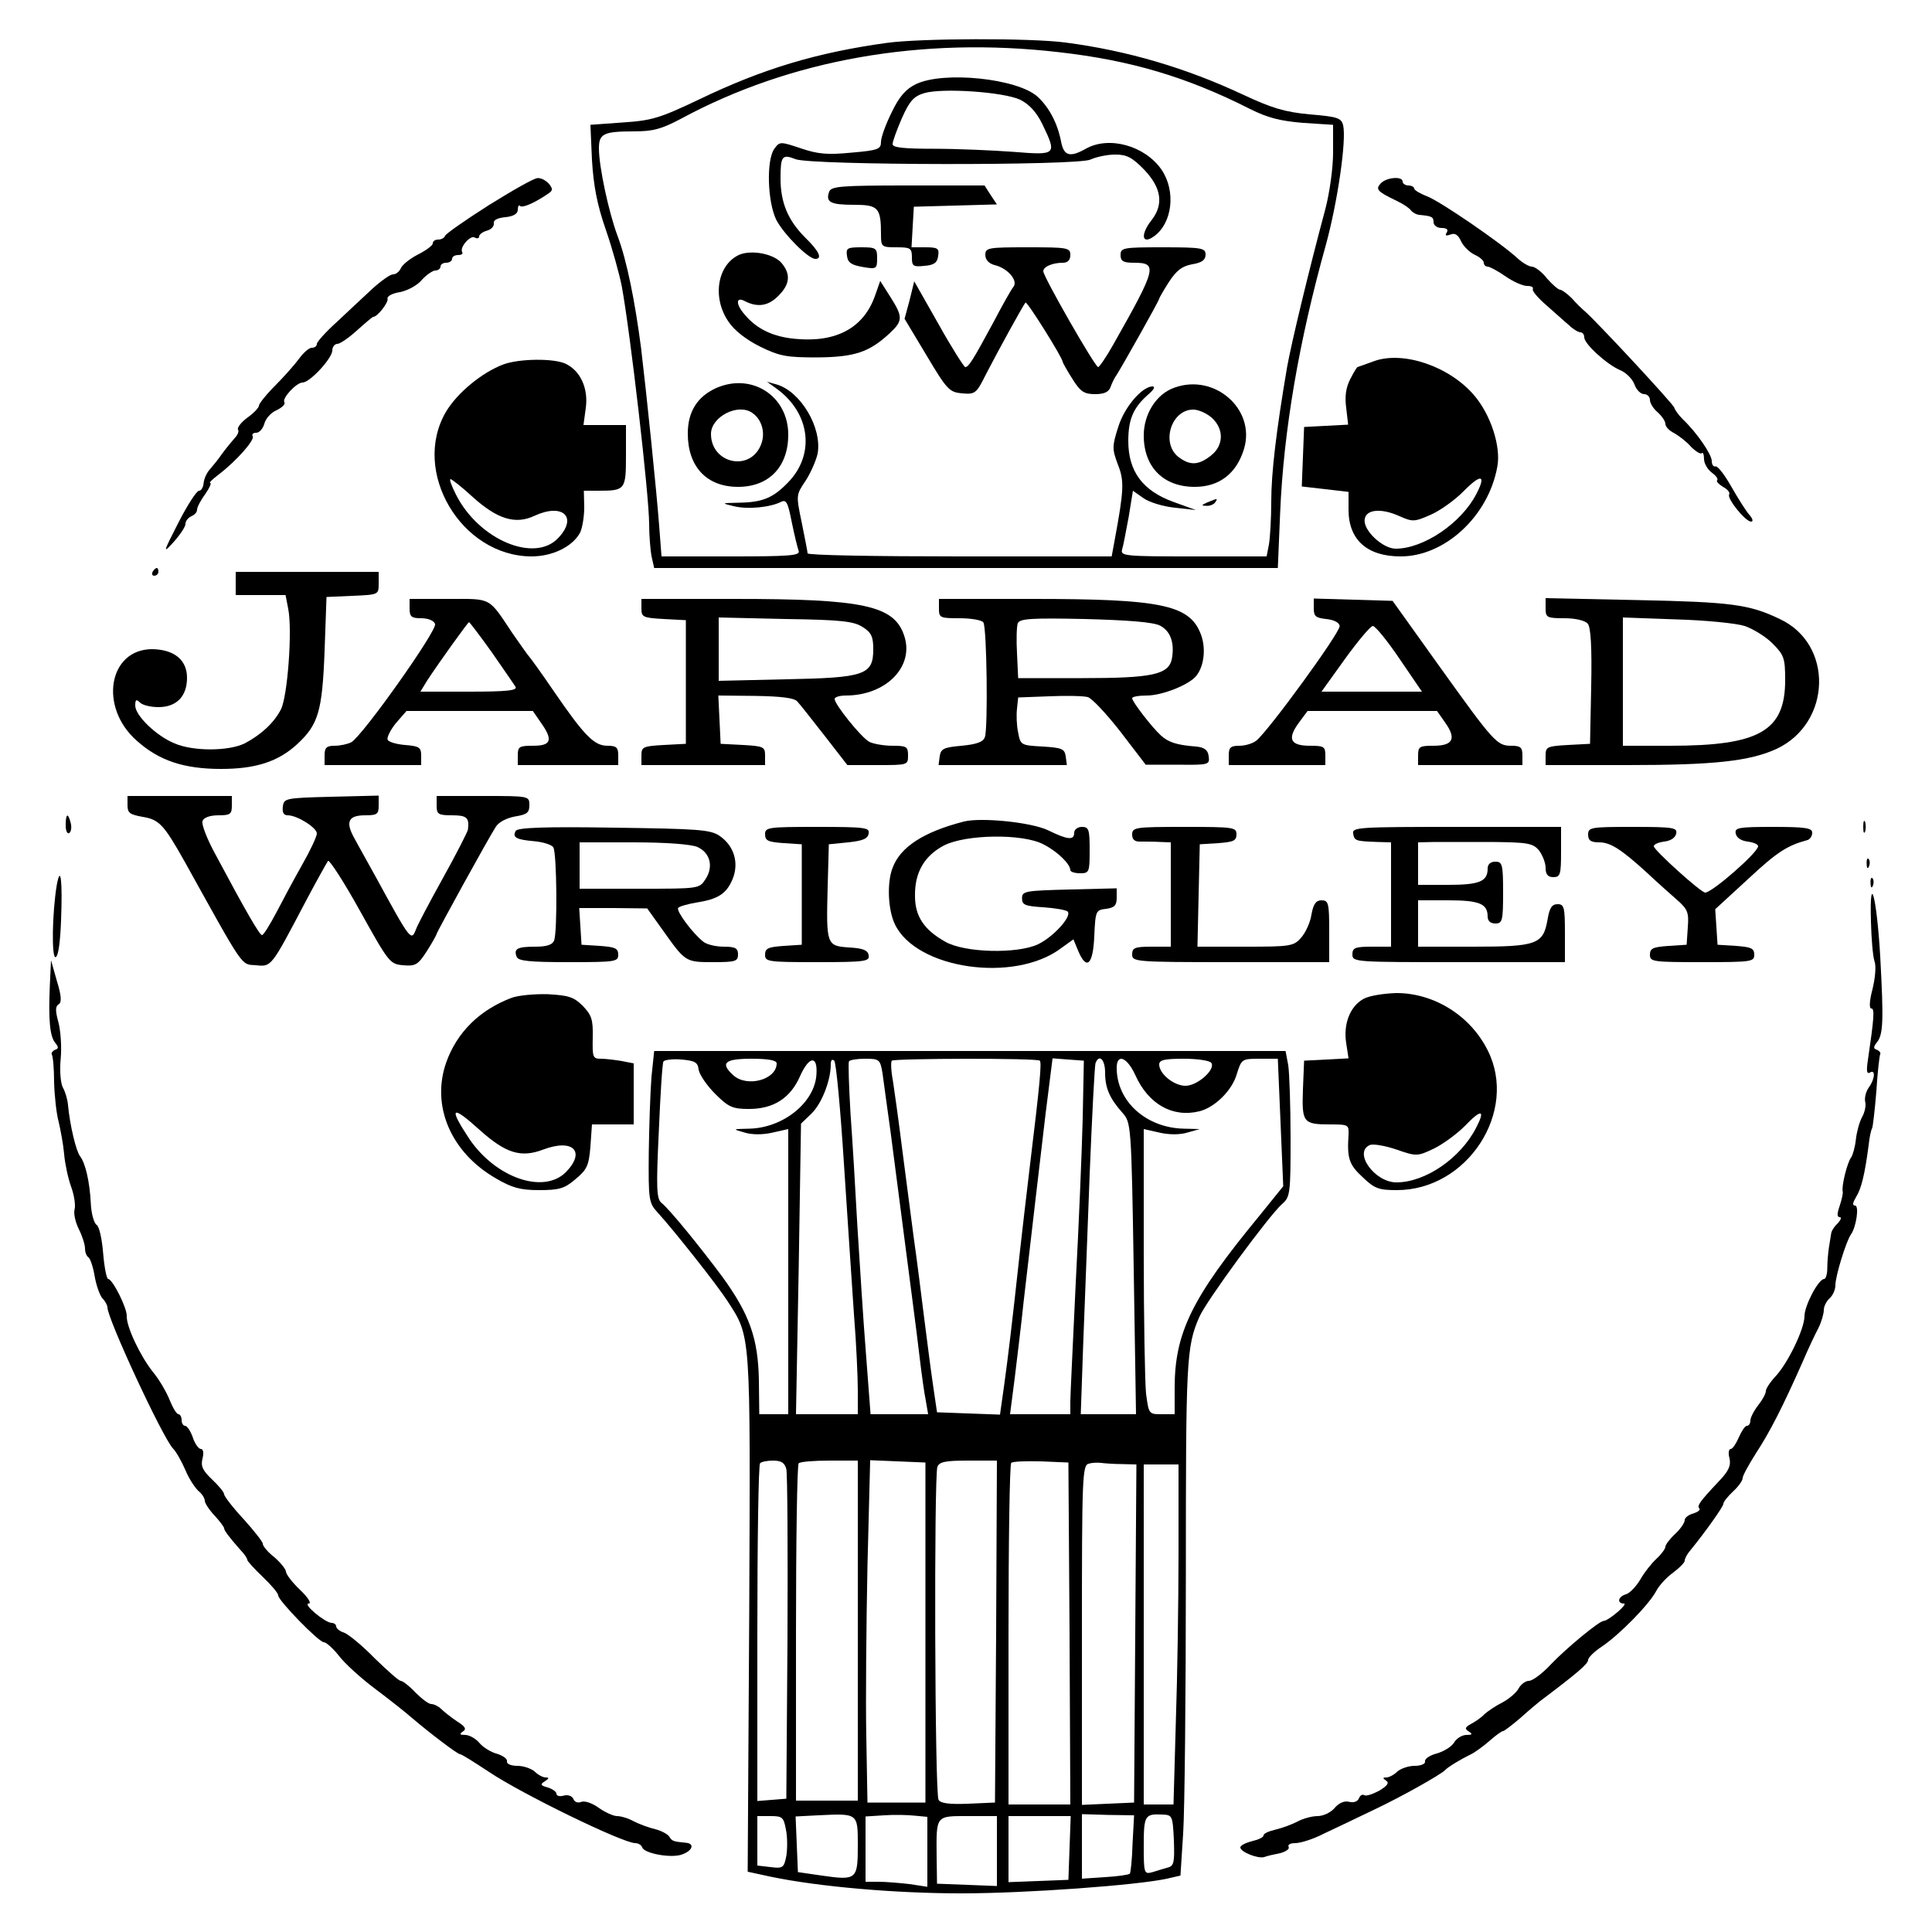 <?xml version="1.0" standalone="no"?>
<!DOCTYPE svg PUBLIC "-//W3C//DTD SVG 20010904//EN"
 "http://www.w3.org/TR/2001/REC-SVG-20010904/DTD/svg10.dtd">
<svg version="1.0" xmlns="http://www.w3.org/2000/svg"
 width="500pt" height="500pt" viewBox="0 0 500 500"
 preserveAspectRatio="xMidYMid meet">

<g transform="translate(0,500) scale(0.1,-0.1)"
fill="#000000" stroke="none">
<path d="M2295 4889 c-181 -25 -321 -67 -485 -146 -103 -49 -123 -55 -199 -60
l-83 -6 4 -91 c4 -66 13 -115 36 -181 17 -49 35 -115 41 -145 22 -119 71 -542
71 -617 0 -28 3 -65 6 -82 l7 -31 807 0 807 0 6 143 c9 214 49 445 118 692 31
113 54 273 45 311 -5 19 -15 22 -86 28 -65 6 -98 16 -173 51 -147 69 -299 114
-460 135 -91 12 -375 11 -462 -1z m445 -24 c186 -21 331 -64 495 -147 46 -23
78 -31 137 -36 l78 -5 0 -72 c0 -40 -9 -104 -20 -146 -42 -156 -88 -347 -99
-409 -28 -164 -41 -274 -41 -347 0 -44 -3 -95 -6 -112 l-6 -31 -190 0 c-176 0
-189 1 -184 18 3 9 10 47 17 84 l11 68 27 -19 c15 -11 52 -22 82 -25 l54 -6
-58 21 c-80 29 -117 79 -117 158 0 58 14 88 55 123 11 10 15 17 8 18 -27 0
-73 -53 -89 -105 -16 -50 -16 -57 -1 -97 17 -43 16 -65 -9 -200 l-7 -38 -393
0 c-217 0 -394 3 -394 8 0 4 -7 39 -15 79 -15 72 -15 72 10 109 13 20 27 52
31 70 12 67 -44 161 -106 179 l-25 7 25 -18 c88 -64 100 -172 28 -244 -38 -39
-65 -50 -126 -51 -46 -1 -46 -1 -13 -9 36 -9 94 -3 122 11 14 7 18 -1 28 -52
7 -34 15 -67 18 -75 4 -12 -25 -14 -175 -14 l-180 0 -6 78 c-7 93 -33 345 -47
462 -16 122 -37 227 -61 290 -23 62 -48 179 -48 226 0 38 12 44 91 44 49 0 71
6 122 33 283 153 623 213 977 172z"/>
<path d="M2370 4782 c-25 -12 -43 -32 -62 -72 -15 -30 -28 -65 -28 -77 0 -19
-7 -22 -76 -28 -62 -6 -87 -4 -131 11 -54 18 -55 18 -69 -1 -21 -29 -18 -137
5 -184 20 -38 83 -101 101 -101 19 0 10 20 -26 55 -45 45 -64 91 -64 153 0 58
4 64 39 50 42 -16 729 -17 763 -1 15 7 44 13 64 13 30 0 44 -7 76 -40 44 -47
50 -89 18 -130 -29 -37 -25 -64 6 -42 48 34 58 117 20 173 -43 62 -136 88
-196 54 -41 -23 -57 -19 -64 19 -9 46 -30 87 -60 115 -51 48 -245 68 -316 33z
m270 -40 c24 -12 42 -32 57 -62 39 -81 38 -82 -74 -73 -54 4 -146 8 -206 8
-78 0 -107 3 -107 12 0 7 11 37 24 67 20 45 31 57 58 65 47 14 205 3 248 -17z"/>
<path d="M2146 4504 c-10 -27 3 -34 63 -34 64 0 71 -7 71 -77 0 -32 2 -33 40
-33 36 0 40 -2 40 -26 0 -23 3 -25 33 -22 24 2 33 8 35 26 3 19 -1 22 -33 22
l-36 0 3 53 3 52 108 3 107 3 -16 24 -16 25 -198 0 c-172 0 -199 -2 -204 -16z"/>
<path d="M2192 4338 c2 -18 12 -24 41 -29 35 -6 37 -5 37 23 0 26 -3 28 -41
28 -36 0 -40 -2 -37 -22z"/>
<path d="M2550 4340 c0 -12 9 -22 24 -26 34 -8 61 -40 49 -56 -6 -7 -29 -48
-52 -92 -53 -98 -64 -116 -73 -116 -3 0 -35 50 -69 111 l-63 111 -12 -49 -13
-48 57 -95 c53 -89 59 -95 92 -98 34 -3 37 0 62 50 33 64 97 180 102 185 4 4
96 -143 96 -153 0 -2 11 -22 25 -44 21 -34 31 -40 59 -40 23 0 35 5 40 18 3 9
10 24 16 32 14 22 110 192 110 197 0 2 11 21 25 43 19 29 33 41 60 46 25 4 35
11 35 25 0 17 -9 19 -110 19 -103 0 -110 -1 -110 -20 0 -16 7 -20 35 -20 62 0
58 -14 -54 -212 -18 -32 -36 -58 -39 -58 -8 0 -142 234 -142 248 0 12 24 22
51 22 12 0 19 7 19 20 0 19 -7 20 -110 20 -103 0 -110 -1 -110 -20z"/>
<path d="M1914 4341 c-57 -25 -72 -110 -29 -173 15 -23 46 -47 82 -65 51 -25
69 -28 148 -28 97 1 134 13 188 63 34 32 34 42 1 94 l-26 41 -13 -37 c-29 -84
-100 -123 -206 -113 -57 5 -100 25 -131 62 -25 28 -24 49 1 35 32 -16 60 -12
86 15 29 29 32 55 8 84 -20 24 -77 35 -109 22z"/>
<path d="M1854 3996 c-49 -22 -74 -61 -74 -118 0 -86 49 -138 130 -138 80 0
130 52 130 135 0 100 -94 161 -186 121z m92 -64 c26 -17 36 -53 23 -84 -29
-70 -129 -47 -129 29 0 44 69 80 106 55z"/>
<path d="M3040 3997 c-47 -16 -80 -68 -80 -124 0 -82 51 -133 132 -133 64 0
109 35 128 100 29 101 -76 194 -180 157z m97 -79 c31 -29 30 -71 -3 -97 -33
-26 -55 -26 -85 -3 -45 37 -17 122 39 122 14 0 36 -10 49 -22z"/>
<path d="M3125 3700 c-16 -7 -17 -9 -3 -9 9 -1 20 4 23 9 7 11 7 11 -20 0z"/>
<path d="M1265 4469 c-60 -38 -111 -74 -113 -79 -2 -6 -10 -10 -18 -10 -8 0
-14 -4 -14 -10 0 -5 -17 -18 -39 -29 -21 -11 -41 -27 -44 -36 -4 -8 -12 -15
-20 -15 -7 0 -31 -17 -53 -37 -23 -21 -64 -60 -92 -86 -29 -26 -52 -52 -52
-57 0 -6 -6 -10 -13 -10 -7 0 -21 -12 -32 -27 -11 -15 -39 -47 -62 -70 -24
-24 -43 -48 -43 -53 0 -5 -13 -19 -30 -31 -16 -12 -27 -26 -24 -31 3 -4 -1
-14 -8 -21 -7 -8 -22 -26 -33 -41 -11 -16 -26 -34 -33 -42 -7 -8 -14 -23 -15
-34 -1 -11 -6 -20 -12 -20 -6 0 -30 -37 -53 -82 -41 -80 -41 -82 -12 -50 16
18 30 39 30 46 0 8 7 16 15 20 8 3 15 10 15 17 0 6 9 24 21 40 11 16 17 29 13
29 -4 0 6 10 22 22 47 36 94 90 88 99 -3 5 1 9 9 9 8 0 17 10 21 23 3 13 17
29 31 35 15 7 24 16 21 21 -7 10 31 51 47 51 19 0 77 63 77 83 0 9 6 17 13 17
7 0 30 16 51 35 21 19 40 35 42 35 11 0 40 38 37 47 -2 6 12 14 32 17 20 4 46
18 57 32 12 13 28 24 35 24 7 0 13 5 13 10 0 6 7 10 15 10 8 0 15 5 15 10 0 6
7 10 16 10 8 0 13 3 10 8 -7 12 22 45 33 37 6 -3 11 -2 11 3 0 5 9 12 20 15
11 3 19 11 18 19 -2 8 9 14 30 16 21 2 32 9 32 19 0 9 3 14 6 10 6 -6 38 8 73
32 12 8 12 12 2 25 -8 9 -21 16 -30 15 -9 0 -65 -32 -126 -70z"/>
<path d="M3573 4525 c-14 -15 -8 -21 42 -45 17 -8 33 -19 37 -25 4 -5 13 -10
20 -11 33 -3 38 -5 38 -19 0 -8 9 -15 21 -15 13 0 18 -4 13 -12 -5 -8 -2 -9
10 -5 11 5 20 -1 27 -17 6 -13 22 -29 35 -35 13 -6 24 -15 24 -21 0 -5 4 -10
10 -10 5 0 26 -11 46 -25 20 -14 45 -25 56 -25 11 0 17 -3 15 -8 -3 -4 13 -23
35 -42 22 -19 48 -43 59 -52 10 -10 24 -18 29 -18 6 0 10 -6 10 -13 0 -17 58
-70 93 -85 15 -6 32 -23 37 -37 5 -14 16 -25 25 -25 8 0 15 -7 15 -15 0 -8 9
-23 20 -32 11 -10 20 -23 20 -30 0 -7 10 -18 23 -24 12 -7 32 -22 43 -35 12
-12 25 -20 28 -17 3 4 6 -3 6 -15 0 -11 9 -27 20 -35 11 -8 17 -16 14 -20 -3
-3 4 -10 15 -17 12 -6 19 -15 16 -20 -6 -10 42 -70 57 -70 6 0 4 8 -5 18 -8 9
-29 42 -46 72 -17 30 -35 54 -41 53 -5 -2 -10 4 -10 14 0 17 -39 74 -75 108
-11 11 -21 25 -22 30 -2 9 -199 221 -231 249 -7 6 -23 21 -34 34 -12 12 -26
22 -30 22 -5 0 -21 14 -35 30 -13 17 -31 30 -39 30 -7 0 -24 10 -36 21 -43 40
-202 149 -235 161 -18 7 -33 16 -33 20 0 4 -7 8 -15 8 -8 0 -15 5 -15 10 0 15
-43 11 -57 -5z"/>
<path d="M3555 4065 c-22 -8 -41 -15 -42 -15 -1 0 -10 -14 -19 -32 -11 -22
-14 -44 -10 -74 l5 -43 -57 -3 -57 -3 -3 -77 -3 -77 61 -7 60 -7 0 -46 c0 -78
48 -121 135 -121 114 0 227 104 250 232 10 52 -17 135 -60 185 -64 75 -184
116 -260 88z m266 -343 c-39 -76 -137 -142 -209 -142 -34 0 -86 49 -80 77 4
25 43 28 88 8 36 -16 40 -16 83 3 25 11 62 38 83 59 47 48 61 45 35 -5z"/>
<path d="M1303 4057 c-56 -21 -120 -74 -149 -123 -90 -154 39 -373 221 -374
55 0 106 25 126 61 6 12 11 42 11 66 l-1 43 39 0 c68 0 70 3 70 91 l0 79 -55
0 -55 0 6 44 c7 51 -14 97 -53 115 -31 14 -119 13 -160 -2z m-81 -342 c65 -59
112 -73 161 -50 73 34 113 -3 62 -57 -61 -66 -206 -5 -265 112 -11 22 -18 40
-14 40 3 0 29 -20 56 -45z"/>
<path d="M395 3520 c-3 -5 -1 -10 4 -10 6 0 11 5 11 10 0 6 -2 10 -4 10 -3 0
-8 -4 -11 -10z"/>
<path d="M610 3490 l0 -30 65 0 64 0 7 -36 c11 -57 -2 -227 -19 -260 -18 -35
-52 -66 -94 -88 -41 -20 -132 -21 -181 0 -47 19 -102 72 -102 98 0 16 3 17 12
8 7 -7 28 -12 48 -12 47 0 74 28 74 76 0 46 -33 73 -90 74 -113 0 -139 -150
-40 -237 58 -52 123 -73 218 -73 90 0 148 19 197 64 55 51 65 85 71 241 l5
140 68 3 c67 3 67 3 67 32 l0 30 -185 0 -185 0 0 -30z"/>
<path d="M1060 3425 c0 -21 5 -25 30 -25 18 0 33 -6 36 -15 6 -16 -188 -290
-217 -306 -10 -5 -29 -9 -43 -9 -21 0 -26 -5 -26 -25 l0 -25 125 0 125 0 0 24
c0 22 -5 25 -42 28 -23 2 -43 8 -45 14 -2 6 8 26 22 43 l27 31 163 0 164 0 20
-29 c33 -46 28 -61 -19 -61 -36 0 -40 -2 -40 -25 l0 -25 130 0 130 0 0 25 c0
21 -5 25 -28 25 -34 0 -59 25 -138 140 -32 47 -61 87 -64 90 -3 3 -22 30 -43
60 -64 96 -53 90 -166 90 l-101 0 0 -25z m212 -112 c30 -43 58 -84 62 -90 6
-10 -21 -13 -120 -13 l-126 0 17 28 c28 43 106 152 109 152 1 0 28 -35 58 -77z"/>
<path d="M1660 3425 c0 -22 4 -24 58 -27 l57 -3 0 -160 0 -160 -57 -3 c-54 -3
-58 -5 -58 -27 l0 -25 160 0 160 0 0 25 c0 22 -4 24 -57 27 l-58 3 -3 63 -3
62 96 -1 c64 -1 100 -5 108 -14 7 -7 38 -47 71 -89 l59 -76 78 0 c78 0 79 0
79 25 0 23 -4 25 -41 25 -22 0 -49 5 -59 10 -21 11 -90 97 -90 111 0 5 13 9
29 9 104 0 178 75 151 155 -26 78 -105 95 -437 95 l-243 0 0 -25z m573 -48
c22 -14 27 -25 27 -57 0 -67 -22 -74 -227 -78 l-173 -4 0 82 0 82 173 -4 c145
-2 177 -6 200 -21z"/>
<path d="M2430 3425 c0 -24 3 -25 54 -25 30 0 58 -5 61 -11 9 -14 12 -273 4
-296 -4 -13 -20 -19 -60 -23 -47 -4 -54 -8 -57 -27 l-3 -23 166 0 166 0 -3 23
c-3 19 -10 22 -60 25 -56 3 -57 4 -63 36 -4 18 -5 46 -3 62 l3 29 80 3 c44 2
89 1 100 -2 11 -3 49 -44 85 -90 l65 -85 83 0 c81 -1 83 0 80 22 -2 16 -11 23
-33 25 -51 4 -71 11 -91 29 -23 21 -74 87 -74 96 0 4 17 7 38 7 40 0 110 28
128 51 21 26 26 75 10 112 -30 72 -106 87 -433 87 l-243 0 0 -25z m572 -44
c27 -14 38 -44 31 -85 -8 -42 -50 -51 -233 -51 l-165 0 -3 64 c-2 35 -1 70 2
78 5 12 35 14 174 11 112 -3 176 -8 194 -17z"/>
<path d="M3400 3426 c0 -21 5 -25 32 -28 20 -2 34 -9 35 -18 3 -15 -186 -274
-216 -297 -9 -7 -28 -13 -43 -13 -23 0 -28 -4 -28 -25 l0 -25 125 0 125 0 0
25 c0 23 -4 25 -40 25 -51 0 -59 18 -29 59 l23 31 167 0 168 0 21 -30 c30 -42
20 -60 -30 -60 -36 0 -40 -2 -40 -25 l0 -25 135 0 135 0 0 25 c0 21 -5 25 -29
25 -37 0 -45 9 -189 210 l-118 165 -102 3 -102 3 0 -25z m222 -131 l58 -85
-130 0 -130 0 61 85 c34 47 66 85 72 85 7 -1 38 -39 69 -85z"/>
<path d="M4000 3426 c0 -24 3 -26 49 -26 29 0 53 -6 60 -14 8 -9 11 -61 9
-162 l-3 -149 -57 -3 c-54 -3 -58 -5 -58 -27 l0 -25 212 0 c224 0 316 10 386
42 142 67 148 271 8 336 -79 38 -126 44 -368 49 l-238 5 0 -26z m515 -46 c21
-7 54 -27 72 -45 30 -30 33 -38 33 -95 0 -132 -67 -170 -297 -170 l-123 0 0
166 0 166 138 -5 c75 -2 155 -10 177 -17z"/>
<path d="M330 2916 c0 -20 6 -24 39 -30 43 -7 55 -20 109 -116 156 -281 145
-265 184 -268 41 -4 39 -6 128 163 29 55 56 103 59 107 3 4 41 -54 83 -130 74
-133 77 -137 111 -140 32 -3 39 1 62 37 14 22 25 42 25 44 0 4 133 246 153
277 7 12 28 23 50 27 31 5 37 10 37 29 0 24 0 24 -120 24 l-120 0 0 -25 c0
-22 4 -25 40 -25 38 0 45 -6 41 -37 -1 -6 -30 -63 -65 -126 -35 -63 -66 -122
-69 -131 -13 -33 -13 -33 -107 139 -18 33 -42 75 -52 94 -25 44 -17 61 27 61
31 0 35 3 35 25 l0 26 -122 -3 c-119 -3 -123 -4 -126 -25 -2 -16 2 -23 13 -23
24 0 75 -32 75 -47 0 -8 -17 -44 -38 -81 -21 -37 -51 -93 -67 -124 -17 -32
-33 -58 -37 -58 -6 0 -40 58 -120 208 -22 40 -37 79 -34 87 3 9 19 15 41 15
31 0 35 3 35 25 l0 25 -135 0 -135 0 0 -24z"/>
<path d="M170 2864 c0 -14 4 -23 9 -20 5 3 7 15 4 26 -7 28 -13 25 -13 -6z"/>
<path d="M2495 2874 c-105 -27 -165 -66 -185 -120 -15 -38 -12 -109 6 -146 55
-116 309 -153 430 -62 l32 23 12 -29 c22 -53 39 -37 42 38 3 65 4 67 31 70 21
3 27 9 27 28 l0 25 -122 -3 c-115 -3 -123 -4 -123 -23 0 -17 8 -20 55 -23 30
-2 59 -7 63 -11 12 -12 -37 -66 -77 -85 -54 -25 -190 -22 -240 7 -55 31 -78
66 -78 118 -1 61 24 104 75 131 57 29 204 31 257 3 36 -18 70 -51 70 -67 0 -4
11 -8 25 -8 24 0 25 3 25 60 0 53 -2 60 -20 60 -11 0 -20 -7 -20 -15 0 -20
-16 -19 -67 6 -43 21 -173 34 -218 23z"/>
<path d="M4822 2860 c0 -14 2 -19 5 -12 2 6 2 18 0 25 -3 6 -5 1 -5 -13z"/>
<path d="M1335 2850 c-10 -17 1 -23 47 -27 23 -2 46 -9 50 -16 9 -14 11 -218
2 -241 -4 -11 -19 -16 -48 -16 -47 0 -57 -5 -49 -26 4 -11 33 -14 134 -14 121
0 129 1 129 19 0 17 -8 20 -47 23 l-48 3 -3 48 -3 47 88 0 88 -1 40 -56 c59
-83 59 -83 131 -83 57 0 64 2 64 20 0 16 -7 20 -37 20 -21 0 -45 6 -53 13 -28
22 -70 79 -65 87 2 4 23 10 46 14 58 9 79 23 95 61 17 42 4 86 -34 112 -24 16
-55 18 -273 21 -178 3 -249 0 -254 -8z m470 -42 c33 -15 42 -51 21 -83 -16
-25 -17 -25 -171 -25 l-155 0 0 60 0 60 140 0 c85 0 149 -5 165 -12z"/>
<path d="M1980 2841 c0 -17 8 -20 48 -23 l47 -3 0 -130 0 -130 -47 -3 c-40 -3
-48 -6 -48 -23 0 -18 8 -19 136 -19 124 0 135 2 132 18 -2 13 -15 18 -51 20
-58 4 -59 7 -55 157 l3 110 50 5 c37 4 51 9 53 23 3 15 -8 17 -132 17 -128 0
-136 -1 -136 -19z"/>
<path d="M2930 2840 c0 -13 7 -19 23 -18 12 0 34 0 50 -1 l27 -1 0 -135 0
-135 -50 0 c-43 0 -50 -3 -50 -20 0 -19 7 -20 255 -20 l255 0 0 80 c0 73 -2
80 -20 80 -14 0 -21 -9 -26 -37 -3 -21 -16 -48 -27 -60 -19 -22 -29 -23 -144
-23 l-124 0 3 133 3 132 48 3 c39 3 47 6 47 23 0 18 -8 19 -135 19 -127 0
-135 -1 -135 -20z"/>
<path d="M3502 2843 c3 -19 6 -20 63 -22 l35 -1 0 -135 0 -135 -50 0 c-43 0
-50 -3 -50 -20 0 -20 7 -20 275 -20 l275 0 0 75 c0 67 -2 75 -19 75 -15 0 -21
-10 -26 -40 -11 -64 -28 -70 -192 -70 l-143 0 0 60 0 60 78 0 c81 0 102 -9
102 -42 0 -11 7 -18 20 -18 18 0 20 7 20 80 0 73 -2 80 -20 80 -13 0 -20 -7
-20 -18 0 -33 -21 -42 -102 -42 l-78 0 0 55 0 55 43 1 c23 0 89 0 147 0 94 -1
107 -3 123 -22 9 -12 17 -32 17 -45 0 -17 6 -24 20 -24 18 0 20 7 20 65 l0 65
-271 0 c-252 0 -270 -1 -267 -17z"/>
<path d="M4110 2840 c0 -15 7 -20 29 -20 29 0 57 -18 126 -81 22 -21 55 -50
73 -66 30 -26 33 -34 30 -73 l-3 -45 -47 -3 c-40 -3 -48 -6 -48 -23 0 -18 8
-19 135 -19 127 0 135 1 135 19 0 17 -8 20 -47 23 l-48 3 -3 46 -3 46 86 79
c75 70 101 86 153 100 6 2 12 10 12 19 0 12 -17 15 -101 15 -90 0 -100 -2 -97
-17 2 -11 14 -19 31 -21 15 -2 27 -7 27 -12 0 -16 -119 -120 -137 -120 -11 0
-133 110 -133 120 0 5 12 10 27 12 17 2 29 10 31 21 3 15 -7 17 -112 17 -109
0 -116 -1 -116 -20z"/>
<path d="M4831 2764 c0 -11 3 -14 6 -6 3 7 2 16 -1 19 -3 4 -6 -2 -5 -13z"/>
<path d="M147 2710 c-12 -71 -14 -191 -3 -187 7 2 12 40 14 95 4 102 -1 146
-11 92z"/>
<path d="M4841 2714 c0 -11 3 -14 6 -6 3 7 2 16 -1 19 -3 4 -6 -2 -5 -13z"/>
<path d="M4842 2615 c1 -44 5 -90 9 -102 5 -13 2 -44 -5 -73 -8 -30 -9 -50 -3
-50 9 0 7 -25 -9 -134 -4 -27 -3 -36 5 -32 15 10 14 -16 -3 -39 -7 -10 -11
-26 -9 -36 3 -9 -1 -28 -8 -40 -7 -13 -14 -39 -16 -58 -2 -19 -8 -40 -12 -46
-10 -12 -26 -76 -22 -89 1 -5 -3 -22 -8 -37 -7 -20 -7 -29 0 -29 6 0 3 -7 -5
-16 -9 -8 -17 -21 -17 -27 -1 -7 -4 -23 -6 -37 -2 -14 -4 -37 -4 -52 0 -16 -4
-28 -8 -28 -15 0 -51 -69 -51 -96 0 -33 -43 -122 -75 -156 -14 -15 -25 -32
-25 -38 0 -7 -9 -23 -20 -37 -11 -14 -20 -32 -20 -39 0 -8 -4 -14 -9 -14 -5 0
-14 -14 -21 -30 -7 -16 -16 -30 -21 -30 -5 0 -7 -11 -3 -24 4 -19 -2 -33 -28
-60 -49 -52 -57 -63 -50 -70 3 -4 -4 -9 -16 -13 -12 -3 -22 -11 -22 -17 0 -7
-11 -23 -25 -36 -14 -13 -25 -28 -25 -33 0 -5 -10 -19 -23 -31 -13 -12 -32
-36 -42 -54 -11 -18 -27 -35 -37 -38 -21 -6 -24 -24 -5 -24 11 -1 -41 -45 -53
-45 -11 0 -96 -70 -136 -112 -22 -24 -48 -43 -57 -43 -9 0 -21 -9 -27 -20 -6
-11 -25 -27 -42 -36 -18 -9 -38 -23 -46 -30 -7 -8 -23 -19 -34 -25 -17 -9 -18
-13 -7 -20 11 -7 9 -9 -6 -9 -11 0 -26 -9 -32 -20 -7 -11 -27 -23 -45 -28 -18
-5 -32 -14 -30 -21 1 -6 -11 -11 -27 -11 -16 0 -36 -7 -45 -15 -8 -8 -21 -15
-28 -15 -10 0 -10 -2 -1 -8 9 -6 4 -13 -17 -26 -17 -9 -34 -15 -39 -12 -5 3
-11 0 -14 -8 -4 -9 -14 -12 -26 -9 -12 3 -26 -3 -37 -16 -10 -12 -30 -21 -44
-21 -14 0 -37 -6 -52 -14 -15 -8 -40 -17 -57 -21 -17 -4 -31 -10 -31 -15 0 -5
-13 -11 -30 -15 -16 -4 -30 -11 -30 -16 0 -12 46 -30 62 -25 7 3 26 7 41 10
15 4 25 11 22 16 -3 6 4 10 17 10 13 0 46 10 73 24 28 13 86 41 130 62 74 35
173 91 185 103 7 8 42 29 65 40 11 5 33 21 49 35 16 14 32 26 36 26 3 0 24 16
46 35 21 19 44 38 49 42 97 73 125 97 125 107 0 6 16 22 36 35 47 32 122 109
140 143 7 14 27 36 44 48 16 12 30 26 30 31 0 5 6 17 14 26 40 49 86 114 86
121 0 5 11 19 25 32 14 13 25 28 25 35 0 6 16 35 35 65 36 55 69 120 120 235
14 33 33 73 41 88 8 16 14 37 14 47 0 9 7 23 15 30 8 7 15 22 15 34 0 24 28
114 40 131 14 19 22 75 11 75 -8 0 -6 8 3 23 13 21 22 57 32 133 2 20 6 39 9
44 2 4 7 47 11 96 3 49 8 92 10 96 2 3 -2 8 -8 11 -10 3 -10 7 -1 19 17 20 18
56 9 223 -9 154 -28 225 -24 90z"/>
<path d="M129 2450 c-4 -90 0 -132 14 -149 9 -11 9 -15 -1 -18 -6 -3 -10 -8
-8 -12 3 -4 6 -36 6 -72 1 -35 6 -82 12 -103 5 -22 12 -59 14 -83 2 -24 10
-62 18 -84 8 -22 12 -48 9 -59 -3 -10 2 -33 11 -51 9 -18 16 -40 16 -50 0 -10
4 -20 9 -23 5 -4 12 -25 16 -49 4 -23 13 -49 20 -57 8 -8 13 -19 13 -23 -1
-28 144 -340 170 -366 8 -8 22 -33 32 -56 9 -22 25 -46 34 -54 9 -7 16 -19 16
-25 0 -6 11 -23 25 -38 14 -15 25 -30 25 -33 0 -6 13 -23 42 -56 10 -10 18
-22 18 -26 0 -3 18 -23 40 -44 22 -21 40 -42 40 -48 0 -13 105 -121 118 -121
6 0 24 -16 39 -35 15 -20 57 -58 93 -85 36 -27 79 -61 95 -75 47 -40 119 -95
126 -95 4 0 37 -21 75 -46 85 -57 346 -184 378 -184 8 0 16 -5 18 -11 5 -16
77 -29 104 -18 27 10 32 28 9 30 -32 3 -36 4 -43 16 -4 6 -20 15 -36 19 -17 4
-41 13 -55 20 -14 8 -34 14 -44 14 -10 0 -31 10 -47 21 -16 12 -36 19 -45 16
-9 -4 -18 -1 -21 7 -3 8 -14 12 -25 9 -10 -3 -19 -1 -19 5 0 5 -10 12 -22 16
-19 5 -21 8 -8 16 11 7 12 10 2 10 -7 0 -20 7 -28 15 -9 8 -29 15 -45 15 -16
0 -28 5 -27 11 2 7 -10 15 -25 20 -16 4 -37 17 -46 28 -10 12 -27 21 -37 21
-14 0 -16 2 -6 9 10 6 6 13 -15 26 -15 10 -34 25 -41 32 -7 7 -19 13 -26 13
-7 0 -25 14 -41 30 -16 17 -33 30 -38 30 -5 0 -35 27 -68 59 -32 33 -68 62
-79 66 -11 3 -20 11 -20 16 0 5 -6 9 -12 9 -18 1 -76 50 -59 50 8 0 -2 16 -22
35 -21 20 -37 41 -37 48 -1 7 -14 23 -30 37 -17 13 -30 29 -30 35 0 5 -23 34
-50 64 -28 30 -50 59 -50 64 0 5 -14 22 -31 38 -24 23 -30 34 -25 54 4 15 2
25 -4 25 -6 0 -16 14 -21 30 -6 17 -15 30 -20 30 -5 0 -9 7 -9 15 0 8 -4 15
-8 15 -5 0 -15 17 -23 37 -8 20 -27 53 -43 72 -34 43 -69 118 -68 145 1 21
-37 96 -48 96 -4 0 -10 30 -13 66 -3 37 -10 70 -17 74 -7 5 -14 30 -15 56 -3
57 -14 104 -28 122 -10 13 -26 79 -31 132 -1 14 -7 34 -13 45 -6 10 -9 43 -6
74 3 31 0 74 -6 96 -8 29 -8 41 1 46 8 5 7 22 -5 61 l-15 53 -3 -65z"/>
<path d="M1325 2418 c-83 -31 -142 -89 -170 -167 -40 -113 12 -234 129 -301
41 -24 63 -30 111 -30 52 0 66 4 94 28 30 25 35 35 39 85 l4 57 54 0 54 0 0
79 0 79 -31 6 c-17 3 -42 6 -54 6 -21 0 -22 4 -21 55 1 47 -3 58 -26 82 -23
23 -37 27 -90 30 -35 1 -76 -3 -93 -9z m-84 -342 c68 -61 107 -73 165 -51 77
29 111 -5 58 -59 -58 -57 -181 -14 -249 86 -55 83 -47 90 26 24z"/>
<path d="M3529 2415 c-35 -19 -53 -65 -45 -115 l6 -39 -57 -3 -58 -3 -3 -74
c-3 -86 0 -91 71 -91 47 0 48 -1 47 -27 -4 -60 1 -77 36 -109 31 -30 42 -34
89 -34 183 0 315 204 235 362 -45 90 -139 148 -236 148 -33 -1 -71 -7 -85 -15z
m291 -334 c-40 -78 -131 -141 -206 -141 -57 0 -113 79 -68 97 8 3 39 -2 68
-12 52 -18 54 -18 98 3 24 12 59 38 78 57 44 46 55 44 30 -4z"/>
<path d="M1686 2213 c-3 -38 -6 -126 -7 -196 -1 -123 0 -130 23 -155 42 -46
152 -185 180 -228 62 -96 60 -74 57 -809 l-4 -669 60 -13 c125 -26 323 -43
493 -43 167 0 455 21 532 38 l35 8 7 109 c4 61 7 362 7 670 0 554 1 590 35
667 17 40 180 262 214 292 21 18 22 28 22 170 0 83 -3 168 -6 189 l-7 37 -817
0 -817 0 -7 -67z m122 19 c2 -13 21 -41 43 -63 34 -34 45 -39 87 -39 64 0 108
28 133 86 23 51 45 53 42 5 -3 -73 -85 -140 -174 -142 -44 -1 -44 -1 -12 -10
19 -6 48 -6 73 0 l40 9 0 -369 0 -369 -37 0 -38 0 -1 88 c-2 108 -24 170 -94
267 -58 78 -136 174 -158 192 -13 10 -14 39 -7 185 4 95 9 176 12 181 3 4 24
7 46 5 35 -3 43 -7 45 -26z m202 16 c0 -42 -76 -63 -112 -31 -35 32 -23 43 47
43 43 0 65 -4 65 -12z m174 -258 c9 -140 21 -316 26 -391 6 -74 10 -163 10
-197 l0 -62 -80 0 -80 0 7 376 6 376 28 27 c26 26 49 85 49 126 0 11 3 15 9
10 5 -6 16 -125 25 -265z m100 232 c3 -21 12 -90 21 -153 53 -410 67 -512 75
-582 5 -42 12 -93 16 -112 l6 -35 -74 0 -75 0 -12 158 c-7 86 -16 234 -22 327
-5 94 -13 226 -18 295 -4 69 -6 128 -4 133 2 4 21 7 42 7 37 0 39 -2 45 -38z
m407 33 c5 -5 1 -54 -26 -275 -9 -74 -20 -171 -25 -215 -22 -202 -31 -275 -41
-348 l-11 -78 -82 3 -81 3 -11 75 c-6 41 -16 120 -23 175 -7 55 -18 145 -26
200 -7 55 -21 159 -30 230 -9 72 -20 151 -24 177 -5 26 -6 50 -3 53 7 6 377 7
383 0z m111 -150 c-2 -82 -10 -274 -18 -425 -7 -151 -14 -290 -14 -307 l0 -33
-78 0 -78 0 12 93 c6 50 17 139 23 197 23 198 40 345 57 488 l18 143 40 -3 41
-3 -3 -150z m58 119 c0 -40 12 -67 45 -104 22 -25 23 -29 29 -402 l6 -378 -72
0 -71 0 6 173 c4 94 11 296 17 447 6 151 13 281 15 288 9 25 25 11 25 -24z
m78 -6 c34 -76 97 -111 166 -94 40 10 85 54 97 97 12 38 13 39 59 39 l47 0 7
-165 7 -165 -63 -78 c-173 -210 -218 -301 -218 -444 l0 -68 -34 0 c-33 0 -33
1 -40 53 -3 28 -6 194 -6 368 l0 317 40 -9 c25 -6 54 -6 73 0 l32 9 -41 1
c-98 2 -174 71 -174 157 0 39 27 28 48 -18z m197 31 c11 -17 -36 -59 -67 -59
-30 0 -68 31 -68 55 0 12 14 15 64 15 36 0 68 -5 71 -11z m-1100 -1051 c3 -13
4 -210 3 -438 l-3 -415 -37 -3 -38 -3 0 434 c0 238 3 437 7 440 3 4 19 7 34 7
21 0 30 -6 34 -22z m185 -418 l0 -440 -80 0 -80 0 0 433 c0 239 3 437 7 440 3
4 39 7 80 7 l73 0 0 -440z m175 -5 l0 -440 -75 0 -75 0 -3 170 c-2 94 0 293 3
443 l7 273 72 -3 71 -3 0 -440z m183 3 l-3 -443 -69 -3 c-49 -2 -72 1 -77 10
-10 15 -12 838 -3 862 5 13 22 16 80 16 l74 0 -2 -442z m190 -5 l2 -443 -80 0
-80 0 0 438 c0 241 3 442 7 446 4 4 39 5 78 4 l70 -3 3 -442z m135 438 l38 -1
-3 -437 -3 -438 -67 -3 -68 -3 0 440 c0 410 1 440 18 443 9 3 24 3 32 2 8 -1
32 -3 53 -3z m147 -229 c0 -126 -3 -324 -7 -440 l-6 -212 -39 0 -38 0 0 440 0
440 45 0 45 0 0 -228z m-830 -758 c0 -88 -3 -91 -93 -78 l-62 9 -3 72 -3 72
58 3 c104 5 103 6 103 -78z m180 -16 l0 -91 -46 7 c-26 3 -62 6 -80 6 l-34 0
0 84 0 85 48 3 c26 2 62 1 80 -1 l32 -3 0 -90z m531 20 c-1 -40 -5 -75 -7 -77
-3 -3 -31 -7 -64 -9 l-60 -4 0 83 0 84 67 -2 68 -1 -4 -74z m107 9 c2 -56 0
-66 -15 -70 -10 -3 -28 -8 -40 -12 -22 -6 -23 -4 -23 68 0 79 3 83 48 81 26
-1 27 -3 30 -67z m-1004 28 c4 -19 4 -50 1 -68 -6 -31 -9 -33 -41 -29 l-34 4
0 64 0 64 34 0 c31 0 34 -3 40 -35z m546 -55 l0 -91 -77 3 -78 3 -1 70 c-1
108 -3 105 82 105 l74 0 0 -90z m188 8 l-3 -83 -77 -3 -78 -3 0 86 0 85 80 0
81 0 -3 -82z"/>
</g>
</svg>
